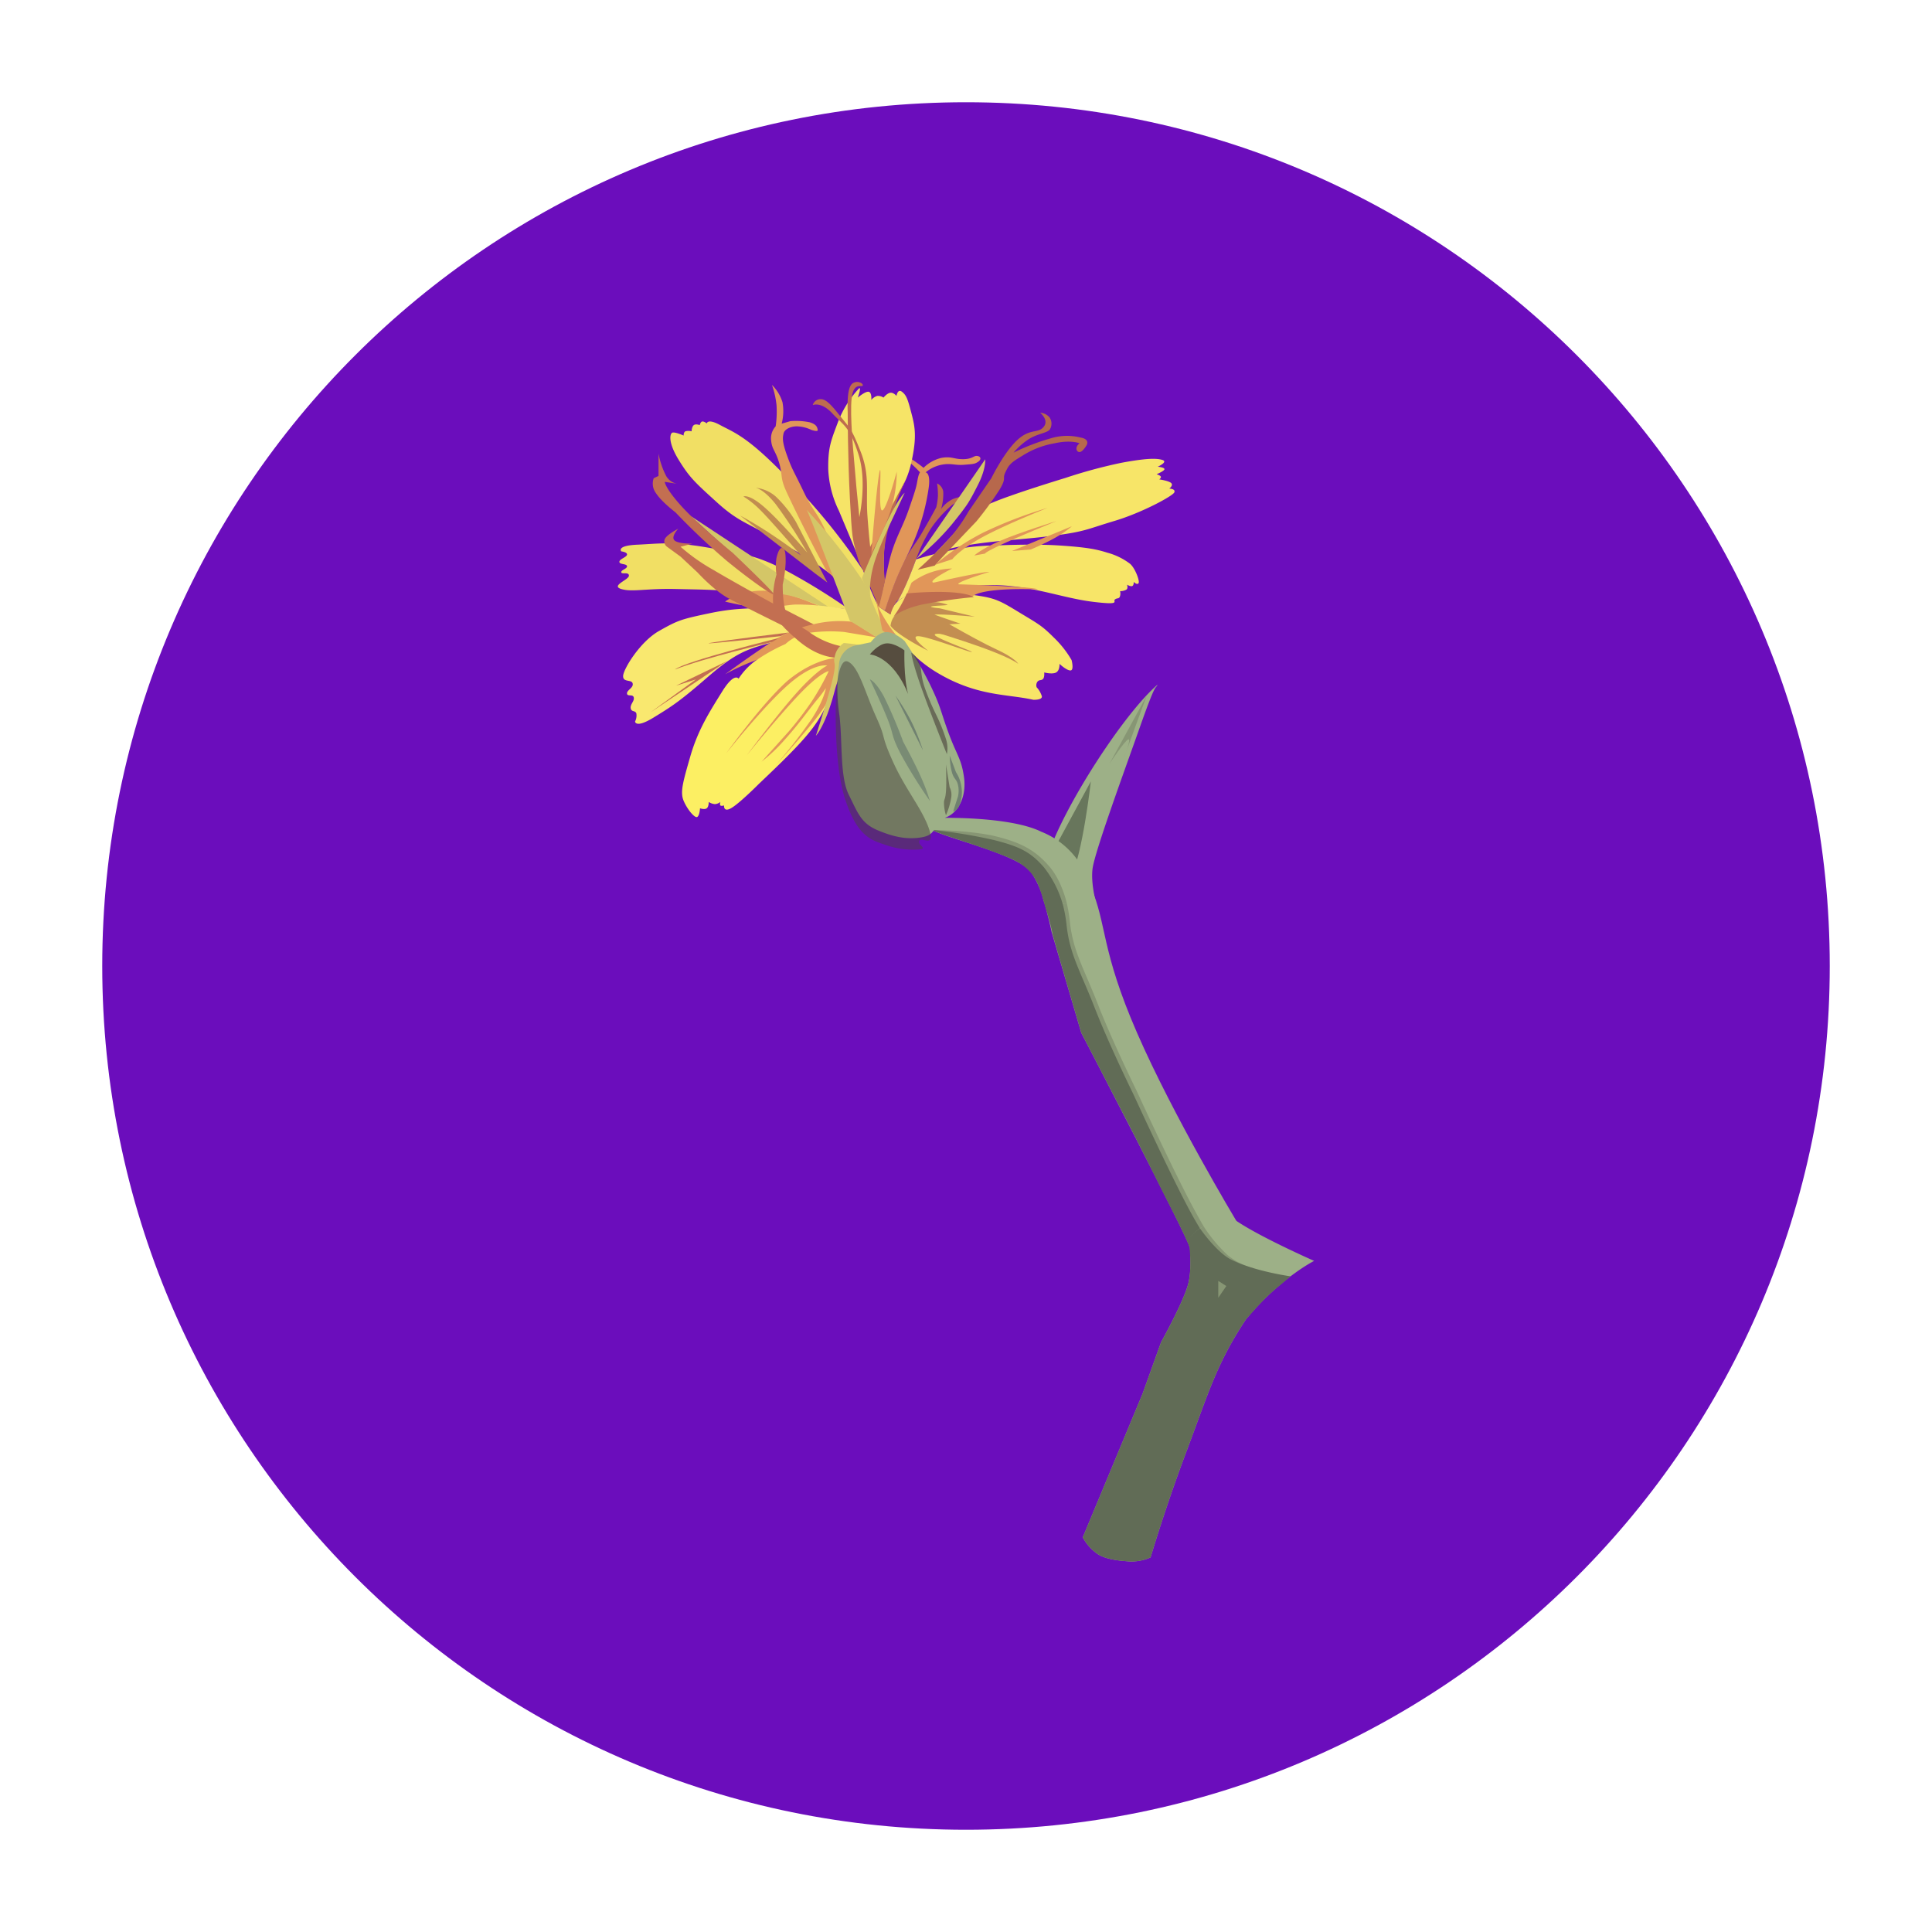 <svg xmlns="http://www.w3.org/2000/svg" xmlns:xlink="http://www.w3.org/1999/xlink" width="512" height="512" viewBox="0 0 512 512"><defs><filter id="a" x="183.166" y="147.533" width="50.831" height="25.898" filterUnits="userSpaceOnUse"><feOffset dy="3" input="SourceAlpha"/><feGaussianBlur stdDeviation="3" result="b"/><feFlood flood-opacity="0.161"/><feComposite operator="in" in2="b"/><feComposite in="SourceGraphic"/></filter><filter id="c" x="173.984" y="127.705" width="59.896" height="45.65" filterUnits="userSpaceOnUse"><feOffset dy="3" input="SourceAlpha"/><feGaussianBlur stdDeviation="3" result="d"/><feFlood flood-opacity="0.161"/><feComposite operator="in" in2="d"/><feComposite in="SourceGraphic"/></filter><filter id="e" x="164.009" y="111.221" width="50.03" height="55.285" filterUnits="userSpaceOnUse"><feOffset dy="3" input="SourceAlpha"/><feGaussianBlur stdDeviation="3" result="f"/><feFlood flood-opacity="0.161"/><feComposite operator="in" in2="f"/><feComposite in="SourceGraphic"/></filter><filter id="g" x="167.007" y="131.109" width="60.11" height="45.908" filterUnits="userSpaceOnUse"><feOffset dy="3" input="SourceAlpha"/><feGaussianBlur stdDeviation="3" result="h"/><feFlood flood-opacity="0.161"/><feComposite operator="in" in2="h"/><feComposite in="SourceGraphic"/></filter><filter id="i" x="183.165" y="155.586" width="64.806" height="32.105" filterUnits="userSpaceOnUse"><feOffset dy="3" input="SourceAlpha"/><feGaussianBlur stdDeviation="3" result="j"/><feFlood flood-opacity="0.161"/><feComposite operator="in" in2="j"/><feComposite in="SourceGraphic"/></filter><filter id="k" x="178.782" y="158.624" width="39.2" height="20.87" filterUnits="userSpaceOnUse"><feOffset dy="3" input="SourceAlpha"/><feGaussianBlur stdDeviation="3" result="l"/><feFlood flood-opacity="0.161"/><feComposite operator="in" in2="l"/><feComposite in="SourceGraphic"/></filter><filter id="m" x="169.852" y="160.06" width="45.605" height="26.381" filterUnits="userSpaceOnUse"><feOffset dy="3" input="SourceAlpha"/><feGaussianBlur stdDeviation="3" result="n"/><feFlood flood-opacity="0.161"/><feComposite operator="in" in2="n"/><feComposite in="SourceGraphic"/></filter><filter id="o" x="163.34" y="166.206" width="38.314" height="31.608" filterUnits="userSpaceOnUse"><feOffset dy="3" input="SourceAlpha"/><feGaussianBlur stdDeviation="3" result="p"/><feFlood flood-opacity="0.161"/><feComposite operator="in" in2="p"/><feComposite in="SourceGraphic"/></filter><filter id="q" x="187.147" y="120.246" width="41.098" height="43.117" filterUnits="userSpaceOnUse"><feOffset dy="3" input="SourceAlpha"/><feGaussianBlur stdDeviation="3" result="r"/><feFlood flood-opacity="0.161"/><feComposite operator="in" in2="r"/><feComposite in="SourceGraphic"/></filter><filter id="s" x="204.781" y="126.097" width="43.421" height="56.819" filterUnits="userSpaceOnUse"><feOffset dy="3" input="SourceAlpha"/><feGaussianBlur stdDeviation="3" result="t"/><feFlood flood-opacity="0.161"/><feComposite operator="in" in2="t"/><feComposite in="SourceGraphic"/></filter><filter id="u" x="195.81" y="136.21" width="36.462" height="47.117" filterUnits="userSpaceOnUse"><feOffset dy="3" input="SourceAlpha"/><feGaussianBlur stdDeviation="3" result="v"/><feFlood flood-opacity="0.161"/><feComposite operator="in" in2="v"/><feComposite in="SourceGraphic"/></filter><filter id="w" x="183.466" y="165.3" width="46.997" height="46.615" filterUnits="userSpaceOnUse"><feOffset dy="3" input="SourceAlpha"/><feGaussianBlur stdDeviation="3" result="x"/><feFlood flood-opacity="0.161"/><feComposite operator="in" in2="x"/><feComposite in="SourceGraphic"/></filter><filter id="y" x="207.204" y="161.397" width="36.9" height="42.589" filterUnits="userSpaceOnUse"><feOffset dy="3" input="SourceAlpha"/><feGaussianBlur stdDeviation="3" result="z"/><feFlood flood-opacity="0.161"/><feComposite operator="in" in2="z"/><feComposite in="SourceGraphic"/></filter><filter id="aa" x="235.527" y="152.381" width="43.321" height="32.547" filterUnits="userSpaceOnUse"><feOffset dy="3" input="SourceAlpha"/><feGaussianBlur stdDeviation="3" result="ab"/><feFlood flood-opacity="0.161"/><feComposite operator="in" in2="ab"/><feComposite in="SourceGraphic"/></filter><filter id="ac" x="227.002" y="150.601" width="40.354" height="31.193" filterUnits="userSpaceOnUse"><feOffset dy="3" input="SourceAlpha"/><feGaussianBlur stdDeviation="3" result="ad"/><feFlood flood-opacity="0.161"/><feComposite operator="in" in2="ad"/><feComposite in="SourceGraphic"/></filter><filter id="ae" x="231.36" y="141.652" width="52.646" height="25.408" filterUnits="userSpaceOnUse"><feOffset dy="3" input="SourceAlpha"/><feGaussianBlur stdDeviation="3" result="af"/><feFlood flood-opacity="0.161"/><feComposite operator="in" in2="af"/><feComposite in="SourceGraphic"/></filter><filter id="ag" x="227.783" y="147.87" width="39.324" height="24.552" filterUnits="userSpaceOnUse"><feOffset dy="3" input="SourceAlpha"/><feGaussianBlur stdDeviation="3" result="ah"/><feFlood flood-opacity="0.161"/><feComposite operator="in" in2="ah"/><feComposite in="SourceGraphic"/></filter><filter id="ai" x="234.179" y="100.368" width="62.967" height="59.619" filterUnits="userSpaceOnUse"><feOffset dy="3" input="SourceAlpha"/><feGaussianBlur stdDeviation="3" result="aj"/><feFlood flood-opacity="0.161"/><feComposite operator="in" in2="aj"/><feComposite in="SourceGraphic"/></filter><filter id="ak" x="238.772" y="125.576" width="47.906" height="33.125" filterUnits="userSpaceOnUse"><feOffset dy="3" input="SourceAlpha"/><feGaussianBlur stdDeviation="3" result="al"/><feFlood flood-opacity="0.161"/><feComposite operator="in" in2="al"/><feComposite in="SourceGraphic"/></filter><filter id="am" x="249.183" y="129.085" width="39.796" height="27.145" filterUnits="userSpaceOnUse"><feOffset dy="3" input="SourceAlpha"/><feGaussianBlur stdDeviation="3" result="an"/><feFlood flood-opacity="0.161"/><feComposite operator="in" in2="an"/><feComposite in="SourceGraphic"/></filter><filter id="ao" x="259.19" y="130.464" width="33.873" height="24.556" filterUnits="userSpaceOnUse"><feOffset dy="3" input="SourceAlpha"/><feGaussianBlur stdDeviation="3" result="ap"/><feFlood flood-opacity="0.161"/><feComposite operator="in" in2="ap"/><feComposite in="SourceGraphic"/></filter><filter id="aq" x="206.398" y="96.783" width="33.593" height="63.489" filterUnits="userSpaceOnUse"><feOffset dy="3" input="SourceAlpha"/><feGaussianBlur stdDeviation="3" result="ar"/><feFlood flood-opacity="0.161"/><feComposite operator="in" in2="ar"/><feComposite in="SourceGraphic"/></filter><filter id="as" x="215.616" y="92.203" width="22.699" height="68.557" filterUnits="userSpaceOnUse"><feOffset dy="3" input="SourceAlpha"/><feGaussianBlur stdDeviation="3" result="at"/><feFlood flood-opacity="0.161"/><feComposite operator="in" in2="at"/><feComposite in="SourceGraphic"/></filter><filter id="au" x="221.925" y="115.544" width="24.729" height="40.448" filterUnits="userSpaceOnUse"><feOffset dy="3" input="SourceAlpha"/><feGaussianBlur stdDeviation="3" result="av"/><feFlood flood-opacity="0.161"/><feComposite operator="in" in2="av"/><feComposite in="SourceGraphic"/></filter><filter id="aw" x="219.404" y="121.567" width="29.353" height="46.244" filterUnits="userSpaceOnUse"><feOffset dy="3" input="SourceAlpha"/><feGaussianBlur stdDeviation="3" result="ax"/><feFlood flood-opacity="0.161"/><feComposite operator="in" in2="ax"/><feComposite in="SourceGraphic"/></filter><filter id="ay" x="268.325" y="198.084" width="29.761" height="44.663" filterUnits="userSpaceOnUse"><feOffset dy="3" input="SourceAlpha"/><feGaussianBlur stdDeviation="3" result="az"/><feFlood flood-opacity="0.161"/><feComposite operator="in" in2="az"/><feComposite in="SourceGraphic"/></filter><filter id="ba" x="212.462" y="166.241" width="43.208" height="67.965" filterUnits="userSpaceOnUse"><feOffset dy="3" input="SourceAlpha"/><feGaussianBlur stdDeviation="3" result="bb"/><feFlood flood-opacity="0.161"/><feComposite operator="in" in2="bb"/><feComposite in="SourceGraphic"/></filter><filter id="bc" x="221.518" y="161.496" width="28.13" height="31.416" filterUnits="userSpaceOnUse"><feOffset dy="3" input="SourceAlpha"/><feGaussianBlur stdDeviation="3" result="bd"/><feFlood flood-opacity="0.161"/><feComposite operator="in" in2="bd"/><feComposite in="SourceGraphic"/></filter><clipPath id="bf"><rect width="512" height="512"/></clipPath></defs><g id="be" clip-path="url(#bf)"><g transform="translate(27.095 27.095)"><g transform="translate(0 0)"><path d="M228.905,0C355.326,0,457.81,102.484,457.81,228.905S355.326,457.81,228.905,457.81,0,355.326,0,228.905,102.484,0,228.905,0Z" fill="#6b0dbc"/><g transform="translate(136.641 71.108)"><g transform="translate(0 19.018)"><path d="M-1302.28,2857.062a166.76,166.76,0,0,0-17.057-10.485c-7.646-3.854-10.709-4.267-20.469-5.939s-12.857-1.011-18.576-.76-4.3,1.771-4.3,1.771,1.643.19,1.516.885-2.021,1.135-2.021,1.893,1.9.444,2.021,1.138-1.641,1.012-1.516,1.642,2.022-.222,2.022.885-4.927,2.655-2.022,3.537,6.362-.189,14.513,0,10.756.107,19.037,1.115a81.037,81.037,0,0,1,14.086,2.927Z" transform="translate(1363.594 -2812.754)" fill="#f1df64"/><g transform="matrix(1, 0, 0, 1, -163.74, -117.22)" filter="url(#a)"><path d="M-1298.237,2864.339s4.839-3.9,13.046-2.646,19.784,7.65,19.784,7.65-11.233-1.224-19.439-2.475S-1298.237,2864.339-1298.237,2864.339Z" transform="translate(1490.4 -2707.91)" fill="#e19659"/></g><g transform="matrix(1, 0, 0, 1, -163.74, -117.22)" filter="url(#c)"><path d="M-1319.343,2815.86l41.9,27.65s-13.36-7.61-19.888-6.92C-1305.274,2828.423-1319.343,2815.86-1319.343,2815.86Z" transform="translate(1502.33 -2682.15)" fill="#d4c667"/></g><g transform="matrix(1, 0, 0, 1, -163.74, -117.22)" filter="url(#e)"><path d="M-1310.306,2815.043c.767,1.254-5.969-3.416-12.362-8.668a181.734,181.734,0,0,1-13.606-12.861s-3.72-2.822-5.16-5.083a4.2,4.2,0,0,1-.6-3.962l1.271-.6v-5.907a21.7,21.7,0,0,0,2.019,5.907,4.221,4.221,0,0,0,3.064,2.093l-3.439-.524s.094,1.662,4.487,6.5,13.511,12.288,13.511,12.288S-1311.071,2813.792-1310.306,2815.043Z" transform="translate(1515.28 -2660.74)" fill="#c36f51"/></g></g><g transform="translate(1.397 38.906)"><path d="M-1286.939,2886.488s-11.694-2.7-20.163-2.7-8.054,1.5-14.286,3.166-9.26,2.7-16.622,9.086c-7.418,6.443-9.518,7.765-14.32,10.7s-4.888,1.036-4.888,1.036a3.445,3.445,0,0,0,.345-2.129c-.287-.877-1.322-.318-1.5-1.38s1.049-1.9.806-2.875-1.709-.115-1.783-1.035,1.755-1.482,1.5-2.646-2.6-.2-2.531-2.012,4.471-9.058,9.5-11.907,5.843-3.118,13.446-4.714,11.056-1.064,16.966-1.668,4.253-.751,9.327-.551a84.7,84.7,0,0,1,10.974,1.356Z" transform="translate(1360.383 -2853.679)" fill="#f9e86f"/><g transform="translate(10.875)"><g transform="matrix(1, 0, 0, 1, -176.01, -137.11)" filter="url(#g)"><path d="M-1299.332,2851.592c.074.148-14.878-7.272-18.842-9.364s-8.3-6.879-8.3-6.879l-4.562-4.262-3.589-2.618a1.691,1.691,0,0,1-.522-2.166c.747-1.2,3.514-2.617,3.514-2.617s-1.982,2.073-1.047,3.064,4.786.9,4.786.9l-3.141.822a50.344,50.344,0,0,0,8.674,6.131c6.055,3.589,15.4,8.675,15.4,8.675l13.688,7.052S-1299.407,2851.441-1299.332,2851.592Z" transform="translate(1511.39 -2686.58)" fill="#c36f51"/></g><g transform="matrix(1, 0, 0, 1, -176.01, -137.11)" filter="url(#i)"><path d="M-1298.237,2894.065s7.137-5.221,11.81-8.234a32.894,32.894,0,0,1,11.519-5,29.292,29.292,0,0,1,10.468-.673l13.01,8.375s-10.894-2.906-18.969-2.906-8.078.789-13.928,2.906A59.054,59.054,0,0,0-1298.237,2894.065Z" transform="translate(1490.4 -2718.37)" fill="#e19659"/></g><g transform="matrix(1, 0, 0, 1, -176.01, -137.11)" filter="url(#k)"><path d="M-1287.113,2886.946s-17.5,2.137-20.852,2.766,18.714-1.8,18.714-1.8Z" transform="translate(1496.09 -2722.32)" fill="#c36f51"/></g><g transform="matrix(1, 0, 0, 1, -176.01, -137.11)" filter="url(#m)"><path d="M-1301.239,2890.245s-25.108,6.226-27.6,8.381c7.731-3.075,25.757-7.288,25.757-7.288Z" transform="translate(1507.7 -2724.19)" fill="#c36f51"/></g></g><g transform="matrix(1, 0, 0, 1, -165.13, -137.11)" filter="url(#o)"><path d="M-1323.5,2904.373l-13.51,6.51,5.248-1.65-12.052,8.749Z" transform="translate(1516.16 -2732.17)" fill="#c36f51"/></g></g><g transform="translate(13.917 3.809)"><path d="M-1271.25,2822.965l-12.71-7.85a41.449,41.449,0,0,0-2.692-6.206c-1.4-2.395-1.141-2.27-5.645-5.5s-5.627-3.414-12.374-7.433-8.908-4.128-14.653-9.345-7.2-6.527-10.079-11.219-2.313-6.874-1.7-7.18,3.031.756,3.031.756-.074-.841.449-1.122a3.107,3.107,0,0,1,1.644,0s.049-1.233.593-1.644,1.576,0,1.576,0,.168-.84.636-.95,1.234.5,1.234.5.163-1.4,3.564.449,6.778,2.776,16.242,12.4a168.806,168.806,0,0,1,21.613,26.1C-1276.2,2816.869-1271.25,2822.965-1271.25,2822.965Z" transform="translate(1331.599 -2755.574)" fill="#f1df64"/><g transform="matrix(1, 0, 0, 1, -177.65, -102.01)" filter="url(#q)"><path d="M-1269.091,2821.53l-19.992-15.432s3.451,1.771,8.262,4.956,7.762,5.529,7.762,5.529-8.07-9.393-10.677-11.944a24.213,24.213,0,0,0-4.471-3.6s1.409-.8,5.637,2.916,11.275,11.954,11.275,11.954a133.474,133.474,0,0,0-8.359-12.829c-3.45-4.3-5.443-4.373-5.443-4.373a9.688,9.688,0,0,1,5.443,2.332,31.972,31.972,0,0,1,5.347,6.706l8.324,16.079Z" transform="translate(1485.23 -2672.46)" fill="#c18c50"/></g><path d="M-1249.131,2802.193a152.767,152.767,0,0,0-5.575-17.918c-3.118-7.719-4.059-7.023-6.9-12.963s-2.921-5.508-4.38-9.509-1.15-4.913-.974-5.885,1.483-1.872,3.407-1.948a9.41,9.41,0,0,1,3.937.929s1.87.675,1.726,0-.266-1.416-2.08-1.992a18.028,18.028,0,0,0-5.176-.308l-2.3.663a12.984,12.984,0,0,0,.222-5.662,11,11,0,0,0-2.789-4.6,23.324,23.324,0,0,1,1.2,5.307,26.687,26.687,0,0,1-.222,5.664,4.7,4.7,0,0,0-1.2,3.759c.233,2.423,1.153,2.633,2.124,5.929s.221,3.8,1.761,7.256,6.543,13.636,10.847,21.456C-1251.875,2794.541-1249.131,2802.193-1249.131,2802.193Z" transform="translate(1296.942 -2743)" fill="#e19659"/><g transform="matrix(1, 0, 0, 1, -177.65, -102.01)" filter="url(#s)"><path d="M-1248.543,2812.164c.963,1.736,11.446,29.444,11.446,29.444s11.688,6.951,13.975,9.375c-6.162-7.74-8.361-15.84-10.352-19.727A152.845,152.845,0,0,0-1248.543,2812.164Z" transform="translate(1462.32 -2680.07)" fill="#d4c667"/></g><path d="M-1206.458,2873.222l1.733,8.353,5.537,4.288.362-.261a27.31,27.31,0,0,1-3.887-5.1C-1204.525,2877.439-1206.458,2873.222-1206.458,2873.222Z" transform="translate(1260.893 -2816.577)" fill="#e19659"/></g><g transform="translate(17.016 44.007)"><path d="M-1281.542,2899.688c-2.921,3.927-2.177,7.507-4.763,13.073s-5.584,9.2-17.741,20.7c0,0-4.887,4.932-7.211,6.379s-2.085-.59-2.085-.59-.731.233-.975,0,0-.927,0-.927a2.614,2.614,0,0,1-1.459.574,3.579,3.579,0,0,1-1.637-.574s.044,1.26-.531,1.681-1.769,0-1.769,0-.111,1.978-.752,2.3-2.512-1.835-3.539-4.159-.336-4.771,1.721-11.915,5.273-12.076,8.47-17.22,4.322-3.358,4.322-3.358a18.063,18.063,0,0,1,4.248-4.579,47.231,47.231,0,0,1,8.166-4.6,11.674,11.674,0,0,1,6.039-2.932,40.167,40.167,0,0,1,9.5-.268l9.83,1.64s-.662.569-2.589,2.307C-1281.69,2898.64-1281.542,2899.688-1281.542,2899.688Z" transform="translate(1324.476 -2868.006)" fill="#fcef63"/><g transform="matrix(1, 0, 0, 1, -180.75, -142.21)" filter="url(#u)"><path d="M-1250.708,2861.52a22.093,22.093,0,0,1-8.672-3.692c-1.645-1.347-5.129-2.625-6.2-5.154s-.972-7.58-.972-7.58a34.163,34.163,0,0,0,.781-5.9c0-2.406-.125-3.379-.781-3.719s-1.239.82-1.652,2.57a14.515,14.515,0,0,0,0,4.428,23.079,23.079,0,0,0-.885,7.915c.413,3.669,1.823,5.412,6.419,9.385s8.9,5.012,11.962,4.712Z" transform="translate(1473.98 -2693.2)" fill="#c36f51"/></g><g transform="matrix(1, 0, 0, 1, -180.75, -142.21)" filter="url(#w)"><path d="M-1269.629,2902.523s-5.347.587-11.766,5.954c-6.978,6.272-16.15,19.139-16.15,19.139s9.907-12.505,16.6-18.318,10.168-4.933,10.168-4.933-2.729,1.213-8.074,7.175-13.308,16.675-13.308,16.675,8.99-11.085,14.429-16.675,7.328-5.681,7.328-5.681a67.96,67.96,0,0,1-4.487,8,89.652,89.652,0,0,1-6.056,7.925l-7.252,8.075a45.176,45.176,0,0,0,6.206-5.907c3.589-4,5.439-6.69,8.15-10.093a36.227,36.227,0,0,0,2.692-3.514s-.393,3.01-3.739,8.15a147.358,147.358,0,0,1-9.645,12.41s7.159-7.869,10.692-12.41,3.594-5.785,3.594-5.785a40.212,40.212,0,0,0,1.545-6.125,13.94,13.94,0,0,0,0-4.294Z" transform="translate(1490.01 -2730.99)" fill="#e19659"/></g><g transform="matrix(1, 0, 0, 1, -180.75, -142.21)" filter="url(#y)"><path d="M-1235.552,2893.32a5.518,5.518,0,0,0-2.367,3.36c-.66,2.444.632,1.011-.631,6.318s-4.423,14.911-4.423,14.911,1.266-1.2,3.034-5.687a64.925,64.925,0,0,0,2.049-6.587,27.418,27.418,0,0,1,1.846-4.823c1.309-1.732,2.754-2.658,7.982-3.373,1.077-1.415,3.99-2.291,3.99-2.291A92.06,92.06,0,0,0-1235.552,2893.32Z" transform="translate(1459.18 -2725.92)" fill="#d4c667"/></g></g><g transform="translate(68.898 58.398)"><path d="M-1205.2,2872.625s4.942,11.151,15.62,17.564,18.618,5.663,25.579,7.243c0,0,2.425.118,2.267-.926a6.245,6.245,0,0,0-1.39-2.4,1.647,1.647,0,0,1,.213-1.46c.5-.6.943-.26,1.439-.681s.369-1.775.369-1.775,2.149.567,3.159,0,.885-2.274.885-2.274,1.848,1.744,2.89,1.744.314-2.746.314-2.746a27,27,0,0,0-4.719-5.986c-3.36-3.353-4.21-3.64-9.644-6.949s-6.415-3.715-14.112-4.6-9.357-1.127-14.246.221-5.309,5.176-5.309,5.176Z" transform="translate(1205.203 -2868.584)" fill="#f7e568"/><g transform="matrix(1, 0, 0, 1, -232.63, -156.6)" filter="url(#aa)"><path d="M-1177.861,2872.592s14.032,8.21,19.265,10.584,6.056,3.963,6.056,3.963c-4.785-3.515-24.971-9.279-24.971-9.279Z" transform="translate(1422.39 -2714.21)" fill="#c38e51"/></g><g transform="matrix(1, 0, 0, 1, -232.63, -156.6)" filter="url(#ac)"><path d="M-1197.46,2874.74c1.851,2.6,10.01,6.645,10.01,6.645s-5.175-3.887-2.721-3.887,13.324,4.193,14.2,4.193-9.119-3.5-9.727-4.466,5.637.273,5.637.273-6.609-1.312-6.609-1.753,6.609,0,6.609,0-5.88-.753-5.637-1.005,6.763-.568,6.763-.568-6.533-2.177-8.185-2.921-1.762.634,1.422.511,10.594.582,10.594.582l-9.33-2.235s-2.746-.243-2.235-.484,4.731-.255,4.276-.487a11.139,11.139,0,0,0-6.1-.441c-3.4.559-4.44.827-6.682,2.337A4.94,4.94,0,0,0-1197.46,2874.74Z" transform="translate(1433.46 -2711.9)" fill="#c38e51"/></g></g><g transform="translate(69.168 21.523)"><path d="M-1201.053,2836.774a107.968,107.968,0,0,1,4.429-11.557c2.422-5.151,3.174-5.187,5.486-9.156s3.76-6.725,3.76-6.725a15.833,15.833,0,0,0,.444-3.053,19.411,19.411,0,0,0-.222-3.272,2.842,2.842,0,0,1,1.637,2.211,13.816,13.816,0,0,1-.575,4.556,8.354,8.354,0,0,1,3.1-2.61c1.8-.753,3.285-.807,4.07-.265s-.929,2.432-.929,2.432.255-1.616-.576-1.769-2.743,1.15-2.743,1.15a30.918,30.918,0,0,0-5.707,6.37,42.761,42.761,0,0,0-4.025,8.538s-2.9,8.073-4.589,10.186a10.248,10.248,0,0,0-1.993,3.93Z" transform="translate(1202.588 -2794.621)" fill="#be6c4f"/><path d="M-1202.958,2825.791l-1.624-.915s1.021-4.632,2.566-11.37,3.485-9.041,5.406-14.607,1.957-5.9,2.273-7.659.66-2.061.66-2.061-3.922-4.5-6.68-4.562c-1.309.22-.427-1.546,1.651-.625a42.2,42.2,0,0,1,5.981,3.987,9.724,9.724,0,0,1,4.742-2.639c2.723-.486,3.332.393,5.831.344s2.7-1.02,3.7-.846,1.05.969.162,1.55-1.214.579-3.715.779-3.437-.5-5.982,0a9.513,9.513,0,0,0-4.2,2.013s1.409.071.8,4.2a56,56,0,0,1-3.22,12.306c-1.61,4.156-2.6,5.557-4.6,10.065S-1202.958,2825.791-1202.958,2825.791Z" transform="translate(1204.581 -2783.724)" fill="#e19659"/><g transform="translate(3.879 24.62)"><path d="M-1185.416,2852.644a89.359,89.359,0,0,1,18.557-1.585c9.541.3,17.36,3.444,25.11,4.393s5.258-.122,5.89-.6.933-.118,1.278-.671a2.449,2.449,0,0,0,.1-1.541,3.3,3.3,0,0,0,1.71-.433c.46-.428.13-1.277.13-1.277s.935.541,1.38.356.4-1.092.4-1.092.863.891,1.266.345-.923-4.051-2.252-5.157a17.384,17.384,0,0,0-6.013-2.939c-2.85-.906-5.419-1.434-12.785-1.912s-16.679,0-16.679,0a61,61,0,0,0-9.95.862,100.87,100.87,0,0,0-11.271,2.822s-3.111,8.694-5.124,11.28C-1191.047,2853.123-1185.416,2852.644-1185.416,2852.644Z" transform="translate(1194.534 -2840.322)" fill="#f7e568"/><g transform="matrix(1, 0, 0, 1, -236.78, -144.35)" filter="url(#ae)"><path d="M-1174.835,2847.933c-7.085,3.665-4.9,3.739-4.9,3.739s13.116-2.955,14.774-2.841c-9.649,2.989-8.141,3.289-8.141,3.289s20.3.617,20.956,1.347c-15.755-.525-17.262,1.867-17.262,1.867l-17.383-.6s.579-1.609,1.217-3.064A18.716,18.716,0,0,1-1174.835,2847.933Z" transform="translate(1427.15 -2700.27)" fill="#e19659"/></g><g transform="matrix(1, 0, 0, 1, -236.78, -144.35)" filter="url(#ag)"><path d="M-1194.747,2868.771a30.515,30.515,0,0,0,3.519-6.153s13.7-1.372,17.806.974a133.856,133.856,0,0,0-14.019,2.034C-1192.775,2866.866-1194.747,2868.771-1194.747,2868.771Z" transform="translate(1431.53 -2708.35)" fill="#be6c4f"/></g></g></g><g transform="translate(79.194 8.165)"><path d="M-1161.106,2810.759c7.848-1.213,13.219-1.272,21.869-2.374s8.991-1.746,16.257-3.909,15.445-6.6,15.882-7.564-1.327-1.018-1.327-1.018,1.157-.869.493-1.478-3.148-.956-3.148-.956.575-.409.4-.752-1.106-.618-1.106-.618,2-.823,2.079-1.319-1.77-.672-1.77-.672,2.858-1.3,1.21-1.8-4.476-.427-10.894.767a133.123,133.123,0,0,0-14.781,4s-8.671,2.635-14.555,4.736a85.5,85.5,0,0,0-8.981,3.67l-11.148,11.77S-1168.954,2811.971-1161.106,2810.759Z" transform="translate(1175.37 -2772.781)" fill="#f7e568"/><path d="M-1181.531,2814.62l18.168-26.317s.243,2.522-1.943,6.8-2.523,5.028-6.8,10.32A62.1,62.1,0,0,1-1181.531,2814.62Z" transform="translate(1181.531 -2772.953)" fill="#d4c667"/><g transform="matrix(1, 0, 0, 1, -242.93, -106.37)" filter="url(#ai)"><path d="M-1180.96,2794.634a113.006,113.006,0,0,0,8.405-8.315,40.69,40.69,0,0,0,5.055-7.077l6.065-8.844s3.368-6.879,6.849-10.1,5.487-1.684,7.011-3.5-.919-3.776-.919-3.776a3.656,3.656,0,0,1,2.484,1.225,2.924,2.924,0,0,1,.171,3.062c-.493,1.1-3.292,1.183-5.717,2.757a18.321,18.321,0,0,0-3.983,3.54,57.729,57.729,0,0,1,9.7-3.746,14.758,14.758,0,0,1,8.133-.237c2.424.426,1.566,1.939,1.566,1.939s-.928,1.684-1.769,1.873-1.6-1.124-.137-2.314c0,0-2.306-.96-6.568,0a23.06,23.06,0,0,0-8.678,3.369c-3.276,1.932-3.549,2.536-4.424,4.356s.417,1.286-1.5,4.525a92.533,92.533,0,0,1-6.16,8.442l-8.984,9.427-2.076,2.313Z" transform="translate(1424.14 -2646.65)" fill="#b7684c"/></g><g transform="matrix(1, 0, 0, 1, -242.93, -106.37)" filter="url(#ak)"><path d="M-1170.4,2826.091a65.977,65.977,0,0,1,12.825-8.569,115.9,115.9,0,0,1,17.081-6.555s-10.755,4.24-17.081,7.649-8.224,5.98-8.224,5.98Z" transform="translate(1418.17 -2679.39)" fill="#e09558"/></g><g transform="matrix(1, 0, 0, 1, -242.93, -106.37)" filter="url(#am)"><path d="M-1146.467,2828.176s1.725-1.682,6.9-3.911,14.9-5.233,14.9-5.233-10.509,4.311-14.9,6.384-4.026,2.241-4.026,2.241Z" transform="translate(1404.65 -2683.95)" fill="#e19659"/></g><g transform="matrix(1, 0, 0, 1, -242.93, -106.37)" filter="url(#ao)"><path d="M-1123.46,2828.76l15.873-6.555a28.524,28.524,0,0,1-4.427,3.045c-2.718,1.54-6.442,3.107-6.442,3.107Z" transform="translate(1391.65 -2685.74)" fill="#e09558"/></g></g><g transform="translate(51.662)"><path d="M-1221.885,2803.041l1.316-7.285a53.358,53.358,0,0,1,.954-15.075c1.709-7.792,4.61-8.914,6.193-15.931s.958-9.66,0-13.315-1.3-4.6-2.461-5.508-1.445,1.1-1.445,1.1-.774-.952-1.637-.842-1.814,1.283-1.814,1.283a2.625,2.625,0,0,0-1.68-.441,3.306,3.306,0,0,0-1.549,1.061s.188-2.013-.709-2.166-2.875,1.546-2.875,1.546,1.328-3.738,0-2.078a27.538,27.538,0,0,0-5.309,8.715c-1.729,4.666-2.6,6.459-2.521,12.3a27.577,27.577,0,0,0,2.831,11.059Z" transform="translate(1239.516 -2740.304)" fill="#f6e467"/><g transform="matrix(1, 0, 0, 1, -215.4, -98.2)" filter="url(#aq)"><path d="M-1231.037,2790.261l1.8-3s-.638-5.094-1.1-11.583.7-10.6-1.784-16.966-2.947-6.3-5.693-9.777-3.906-4.335-5.291-4.142a2.168,2.168,0,0,0-1.725,1.553s2.2-1.034,5.234,2.242,4.5,3.314,6.9,10.871.089,17.152.089,17.152Z" transform="translate(1460.22 -2641.99)" fill="#be6c4f"/></g><g transform="matrix(1, 0, 0, 1, -215.4, -98.2)" filter="url(#as)"><path d="M-1218.933,2784.8s-1.309-.948-2.359-5.117-1.15-3.71-1.725-14.549-.575-22.6-.575-22.6c-.287-7.419,1.022-7.952,2.013-8.224s2.186.417,1.955.92-2.444-1.05-2.933,3.393.518,14.839.518,14.839l.747,8.7.863,8.784s.546,2.861.92,6.325S-1218.933,2784.8-1218.933,2784.8Z" transform="translate(1448.25 -2636.04)" fill="#be6c4f"/></g><path d="M-1203.257,2800.544l-9.321,17.569-2.346,5.6,4.56,10.787,1.576-7.153a34.1,34.1,0,0,1,.539-12.463A74.082,74.082,0,0,1-1203.257,2800.544Z" transform="translate(1227.931 -2771.705)" fill="#be6c4f"/><g transform="matrix(1, 0, 0, 1, -215.4, -98.2)" filter="url(#au)"><path d="M-1209.111,2810.292c-.222,1.33,1.434-19.052,2.138-21.966s-.462,10.3.68,10.3,3.888-10.3,3.888-10.3a35.476,35.476,0,0,1-1.559,10.128C-1205.64,2803.946-1208.889,2808.96-1209.111,2810.292Z" transform="translate(1440.06 -2666.36)" fill="#e19659"/></g><g transform="matrix(1, 0, 0, 1, -215.4, -98.2)" filter="url(#aw)"><path d="M-1214.924,2824.392l2.339,5.6s-.786-3.383.747-8.971,5.953-14.134,8.267-19.273C-1207.076,2804.913-1214.924,2824.392-1214.924,2824.392Z" transform="translate(1443.33 -2674.18)" fill="#d4c667"/></g></g><g transform="translate(112.47 133.68)"><path d="M-1509.146,4704.483c1.362,4.286,2.378,9.229,2.378,9.229l7.834,26.664s28.361,54.422,28.683,56.729c10.562,2.558,12.381-6.944,12.381-6.944s-16.648-27.677-26.282-49.785-7.946-28.747-12.256-38.67C-1499.753,4695.19-1510.507,4700.194-1509.146,4704.483Z" transform="translate(1509.264 -4698.573)" fill="#9db087"/><path d="M36.9,483.994s2.492,3.96,3.323,11.777,3.645,12.155,7.485,22.01,10.257,22.9,10.257,22.9S67.22,560.887,72.6,570.95s6.666,10.825,6.666,10.825a18.058,18.058,0,0,1-6.491-.738c-1.971-4.838-4.8-9.923-9.165-18.752s-8.277-16.327-8.277-16.327L44.117,524.309s-5.568-18.929-7.557-25.894c-1.216-6.208-2.945-9.172-2.743-11.241S36.9,483.994,36.9,483.994Z" transform="translate(-32.903 -483.377)" fill="#879674"/><path d="M36.642,483.41s2.828,4.214,3.659,12.031,3.645,12.156,7.485,22.011,10.257,22.9,10.257,22.9,9.259,20.208,14.637,30.271,6.875,9.979,6.875,9.979a11.723,11.723,0,0,1-6.7.107c-1.971-4.839-4.8-9.923-9.165-18.752s-8.277-16.327-8.277-16.327L44.2,523.979s-5.568-18.929-7.556-25.894c-1.216-6.208-2.882-9.034-2.68-11.1S36.642,483.41,36.642,483.41Z" transform="translate(-33.854 -482.177)" fill="#616c56"/></g><g transform="translate(123.21 225.043)"><g transform="translate(0)"><path d="M-1473.611,4998.136c-3.54-.247-6.358-.775-8.149-2.021a12.56,12.56,0,0,1-3.813-4.336l15.834-38.029,4.911-13.669s5.871-10.541,7.154-15.315.265-11.948.265-11.948a12.409,12.409,0,0,1,12.439-4.981c6.363,4.364,20.713,10.679,20.713,10.679s-8.931,4.453-18.076,15.495c-7.821,11.735-10.1,19.97-15.757,34.972s-9.515,28.115-9.515,28.115A12.294,12.294,0,0,1-1473.611,4998.136Z" transform="translate(1485.573 -4907.613)" fill="#9db087"/><path d="M265.443,656.208l1.087-.741a39.6,39.6,0,0,0,6.374,7.66,17.363,17.363,0,0,0,7.053,3.543,14.44,14.44,0,0,1-8.365-2.362C267.959,661.666,265.443,656.208,265.443,656.208Z" transform="translate(-234.553 -653.791)" fill="#879674"/><path d="M-1473.611,5001.125c-3.54-.243-6.358-.773-8.149-2.016a12.566,12.566,0,0,1-3.813-4.338l15.834-38.031,4.911-13.667s5.871-10.538,7.154-15.316.129-12,.129-12a11.1,11.1,0,0,1,3.038-2.843s4.388,6.355,8.328,8.3c6.261,3.1,15.679,4.383,15.679,4.383-5.3,4.569-5.148,3.887-11.832,11.407-7.821,11.736-10.1,19.965-15.757,34.968s-9.515,28.118-9.515,28.118A12.294,12.294,0,0,1-1473.611,5001.125Z" transform="translate(1485.573 -4910.606)" fill="#616c56"/><path d="M-1403.021,4944.874v4.469l2.139-3.11Z" transform="translate(1438.93 -4928.668)" fill="#879674"/></g></g><g transform="translate(113.589 83.217)"><path d="M-1106.416,2962.447c4.262-13.082,20.149-37.634,29.121-45.363-.662,1.383-.353-1.038-4.666,11.178s-12.052,33.278-12.587,37.683,1.291,10.334,1.291,10.334a71.7,71.7,0,0,0-5.982-8.971C-1100.835,2964.979-1106.416,2962.447-1106.416,2962.447Z" transform="translate(1106.752 -2917.084)" fill="#9db087"/><g transform="matrix(1, 0, 0, 1, -277.32, -181.42)" filter="url(#ay)"><path d="M-1095.428,2969.188s-2.26,19.781-5.248,24.979-6.513-3.3-6.513-3.3Z" transform="translate(1384.51 -2765.1)" fill="#55614e" opacity="0.74"/></g><path d="M-1058.913,2924.017l-9.79,17.9s3.983-6.036,4.928-6.4-1.151,4.927-1.151,4.927Z" transform="translate(1085.444 -2921)" fill="#879674"/></g><g transform="translate(81.073 118.509)"><path d="M-1549.519,4686.1a26.047,26.047,0,0,0-3.268-7.654c-2.707-4.853-23.256-9.438-26.567-11.606-5.961-3.675,2.721-3.11,2.721-3.11s18.094-.391,26.3,3.659a21.773,21.773,0,0,1,12.864,14.056C-1539.35,4686.693-1542.792,4687.208-1549.519,4686.1Z" transform="translate(1581.444 -4663.698)" fill="#9db087"/><path d="M-1578.122,4672.1s10.518.1,17.226,1.818,10.171,3.784,13.678,7.8,4.736,10.041,4.736,10.041h-2.035s-3.694-8.847-10.792-12.006S-1578.122,4672.1-1578.122,4672.1Z" transform="translate(1580.436 -4668.882)" fill="#879674"/><path d="M-1576.276,4671.09a139.208,139.208,0,0,1,16.467,2.716c6.708,1.718,9.577,3.134,13.084,7.153a27.894,27.894,0,0,1,5.03,9.837s-1.761,2.467-4.852-.428c-1.319-3.2-1.6-8.41-8.7-11.57S-1574.773,4672.182-1576.276,4671.09Z" transform="translate(1578.524 -4667.875)" fill="#616c56"/></g><g transform="translate(57.726 69.293)"><path d="M-1607.406,4601.115c-1.688,1.322-1.294,2.458-4.773,2.937s-6.794-.114-11.166-1.954-5.237-4.558-7.636-9.392-1.644-14.038-2.477-20.977a46.753,46.753,0,0,1-.138-13.342,5.523,5.523,0,0,1,4.565-5.292l3.855-.807s1.85-2.608,4.093-2.7,4.88,2.35,4.88,2.35a97.388,97.388,0,0,1,6.843,11.734c2.9,6.07,2.547,6.445,4.773,12.54s3.428,6.814,4.132,11.829-1.4,9.457-4.968,10.723A5.422,5.422,0,0,1-1607.406,4601.115Z" transform="translate(1634.462 -4549.573)" fill="#9db087"/><g transform="matrix(1, 0, 0, 1, -221.46, -167.5)" filter="url(#ba)"><path d="M-1228.245,2908c2.843,1.391,4.467,8.12,7.385,14.563s1.045,4.268,4.426,11.8,7.859,12.687,9.628,17.962-2.047,1.906-2.552,3.137,2.278,2.026,0,2.287a21.787,21.787,0,0,1-9.11-1.243c-3.728-1.232-7.4-2.3-10.583-12.1s-2.416-27.145-2.416-27.145S-1231.088,2906.612-1228.245,2908Z" transform="translate(1453.01 -2735.64)" fill="#4c463e" opacity="0.52"/></g><path d="M-1210.727,2925.775s2.419,5.01,4.47,9.97.924,4.434,3.735,9.868a132.18,132.18,0,0,0,7.707,12.383,52.3,52.3,0,0,0-2.55-6.724c-1.769-3.916-4.525-8.945-4.525-8.945a124.9,124.9,0,0,0-5.055-11.877C-1209.153,2926.312-1210.727,2925.775-1210.727,2925.775Z" transform="translate(1219.783 -2913.244)" fill="#708170" opacity="0.79"/><path d="M-1195.132,2935.656l7.3,14.558a56.974,56.974,0,0,0-3.049-7.592A56.484,56.484,0,0,0-1195.132,2935.656Z" transform="translate(1210.973 -2918.828)" fill="#708170"/><path d="M-1185.48,2909.513s.114,2,2.473,8.731,6.959,18.175,6.959,18.175a7.929,7.929,0,0,0-.287-4.141,47.97,47.97,0,0,0-2.7-6.615,60.467,60.467,0,0,1-2.99-7.189c-1.078-3.364-.591-4.36-1.323-6.269A5.426,5.426,0,0,0-1185.48,2909.513Z" transform="translate(1205.518 -2904.057)" fill="#4c463e" opacity="0.64"/><g transform="matrix(1, 0, 0, 1, -221.46, -167.5)" filter="url(#bc)"><path d="M-1210.727,2899.76s6.046.37,10.13,10.493c-1.207-4.431-.977-11.561-.977-11.561s-2.646-2.043-4.831-1.841S-1210.727,2899.76-1210.727,2899.76Z" transform="translate(1441.25 -2729.34)" fill="#564d3f"/></g><path d="M-1162.077,2972.3l1.667,4.368a9.439,9.439,0,0,1,1.439,3.885,9.026,9.026,0,0,1-.5,4.771c-.547,1.632-1.683,1.753-1.683,1.753l1.266-3.966a6.886,6.886,0,0,0,0-3.106c-.4-1.611-1.065-1.409-1.611-3.338A19.776,19.776,0,0,1-1162.077,2972.3Z" transform="translate(1192.295 -2939.529)" fill="#708170"/><path d="M-1165.036,2977.569l.973,6.056a4.5,4.5,0,0,1,.42,2.76,19.466,19.466,0,0,1-1.393,4.684,11.632,11.632,0,0,1-.518-2.9c-.075-1.607.331-.95.518-3.417S-1165.036,2977.569-1165.036,2977.569Z" transform="translate(1194.264 -2942.51)" fill="#4c463e" opacity="0.59"/></g></g></g></g></g></svg>